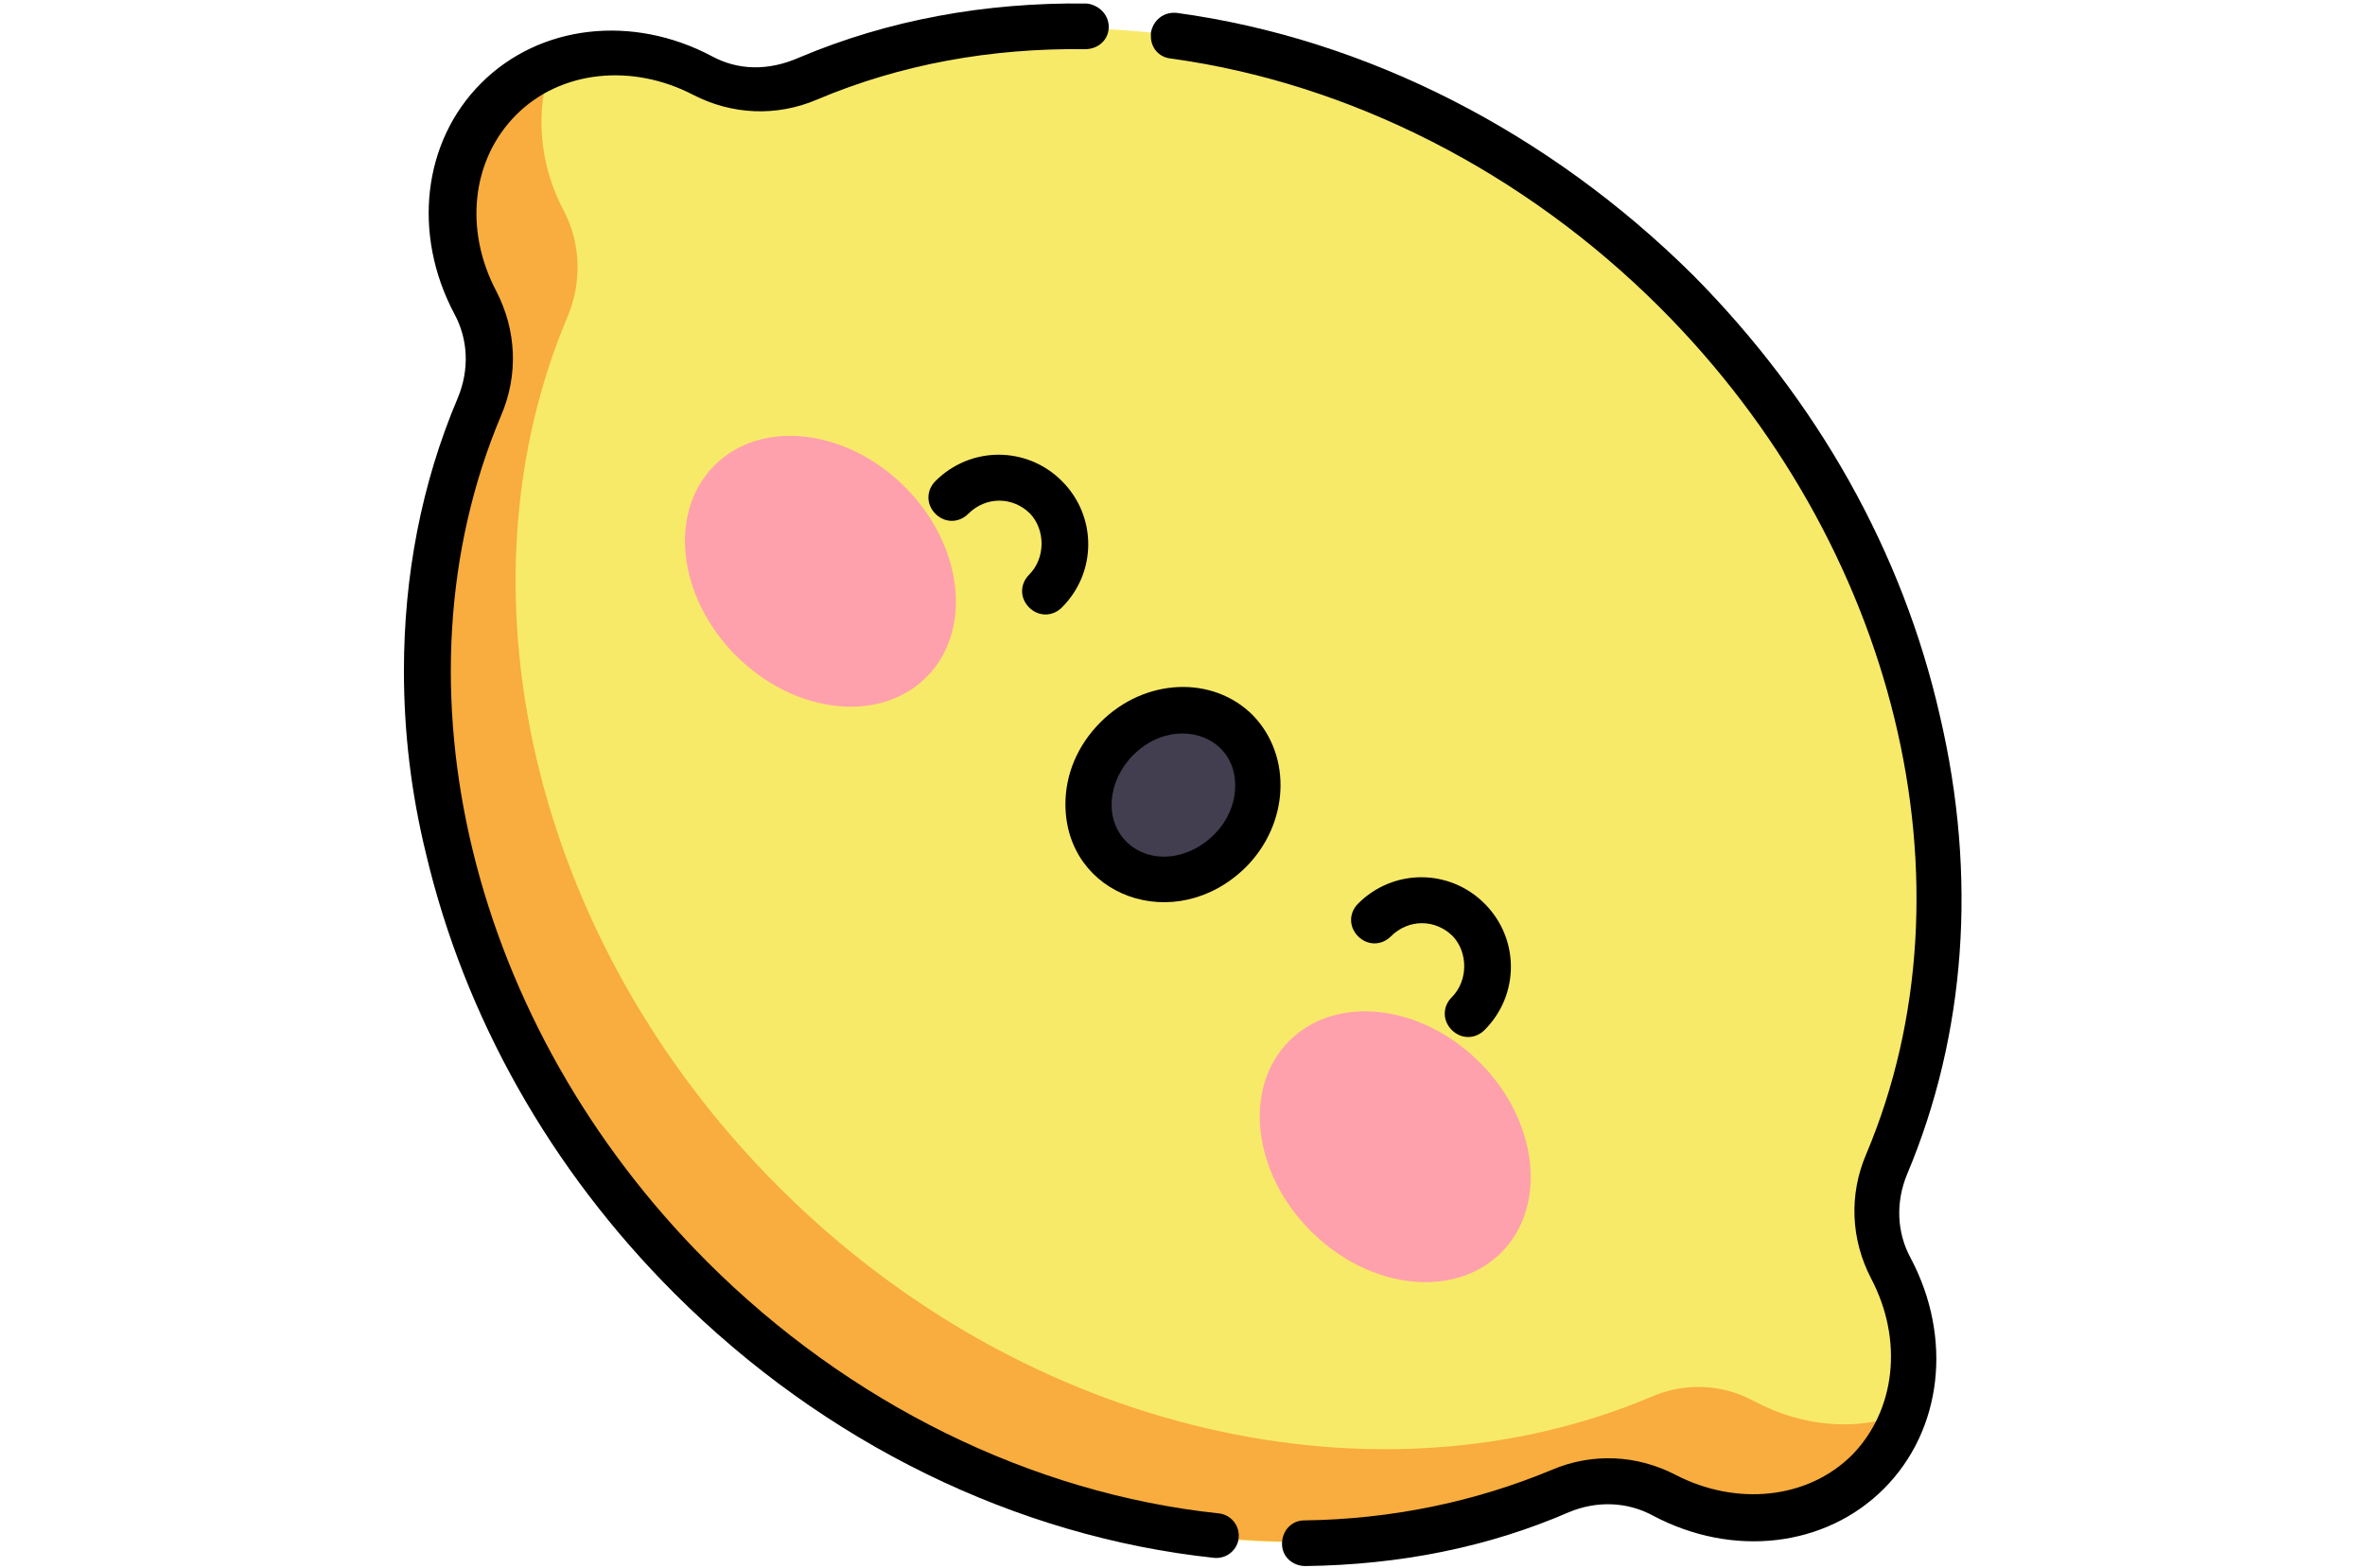 <?xml version="1.0" encoding="utf-8"?>
<!-- Generator: Adobe Illustrator 25.0.0, SVG Export Plug-In . SVG Version: 6.00 Build 0)  -->
<svg version="1.1" id="Calque_1" xmlns:v="https://vecta.io/nano"
	 xmlns="http://www.w3.org/2000/svg" xmlns:xlink="http://www.w3.org/1999/xlink" x="0px" y="0px" viewBox="0 0 202 134"
	 style="enable-background:new 0 0 202 134;" xml:space="preserve">
<style type="text/css">
	.st0{fill:#F8EA69;}
	.st1{fill:#F8AD3E;}
	.st2{fill:#FFA1AC;}
	.st3{fill:#423E4F;}
</style>
<g>
	<g>
		<path class="st0" d="M133.2,127.3c2.9-1.2,6.2-1.1,8.9,0.3c5.9,3.1,12.9,2.5,17.4-2s5.1-11.6,2-17.4c-1.5-2.8-1.6-6-0.3-8.9
			c9.8-23.1,3.4-53-18-74.4S91.9-2.9,68.8,6.9c-2.9,1.2-6.2,1.1-8.9-0.3C54,3.5,47,4.1,42.5,8.6s-5.1,11.6-2,17.4
			c1.5,2.8,1.6,6,0.3,8.9c-9.7,23.1-3.3,53.1,18,74.4S110.1,137.1,133.2,127.3L133.2,127.3z"/>
		<path class="st1" d="M133.2,127.3c2.9-1.2,6.2-1.1,8.9,0.3c5.9,3.1,12.9,2.5,17.4-2c1.4-1.4,2.4-3,3-4.8c-4,1.5-8.6,1.1-12.7-1.1
			c-2.8-1.5-6-1.6-8.9-0.3c-23.1,9.7-53.1,3.3-74.4-18S38.7,50.1,48.5,27c1.2-2.9,1.1-6.2-0.3-8.9C46,14,45.7,9.4,47.1,5.4
			c-1.8,0.7-3.4,1.7-4.8,3c-4.5,4.5-5.1,11.6-2,17.4c1.5,2.8,1.6,6,0.3,8.9c-9.7,23.1-3.3,53.1,18,74.4S110.1,137.1,133.2,127.3
			L133.2,127.3z"/>
		<g>
			
				<ellipse transform="matrix(0.707 -0.707 0.707 0.707 -13.986 63.868)" class="st2" cx="70.1" cy="48.8" rx="10.2" ry="12.8"/>
			
				<ellipse transform="matrix(0.707 -0.707 0.707 0.707 -34.389 112.963)" class="st2" cx="119.2" cy="98" rx="10.2" ry="12.8"/>
			
				<ellipse transform="matrix(0.707 -0.707 0.707 0.707 -18.637 90.716)" class="st3" cx="100.2" cy="67.9" rx="7.6" ry="6.8"/>
		</g>
	</g>
	<g>
		<path d="M98.3,2.8c0,0.1,0,0.2,0,0.3c0,1,0.7,1.8,1.7,1.9c15.3,2.1,30.2,9.7,41.8,21.3c20.2,20.2,27.3,49.3,17.6,72.3
			c-1.5,3.5-1.3,7.3,0.4,10.6c2.8,5.3,2.1,11.3-1.6,15.1c-3.8,3.8-9.9,4.4-15.1,1.7c-3.3-1.7-7.1-1.9-10.6-0.4
			c-6.5,2.7-13.6,4.2-21.1,4.3c-1.1,0-1.9,0.9-1.9,2s0.9,1.9,2,1.9c8-0.1,15.6-1.6,22.5-4.6c2.4-1,5-0.9,7.2,0.3
			c6.8,3.6,14.7,2.7,19.7-2.3s5.9-12.9,2.3-19.7c-1.2-2.2-1.3-4.8-0.3-7.2c5-11.9,6-25.4,2.8-39.1c-3.2-14.1-10.5-27-21.1-37.7
			c-12.3-12.2-27.9-20.2-44.1-22.4C99.4,1,98.5,1.7,98.3,2.8L98.3,2.8z"/>
		<path d="M60.8,4.8C54,1.2,46.1,2.1,41.1,7.1S35.2,20,38.8,26.8c1.2,2.2,1.3,4.8,0.3,7.2c-3.1,7.3-4.6,15.2-4.6,23.3
			c0,5.2,0.6,10.4,1.9,15.7c3.3,13.9,10.6,26.9,21.2,37.5c12.8,12.8,29.2,20.8,46.1,22.6c1.1,0.1,2-0.7,2.1-1.7
			c0.1-1.1-0.7-2-1.7-2.1c-16-1.7-31.6-9.4-43.7-21.5C40.2,87.6,33.1,58.5,42.8,35.5c1.5-3.5,1.3-7.3-0.4-10.6
			c-2.8-5.3-2.1-11.3,1.7-15.1S54,5.4,59.2,8.1c3.3,1.7,7.1,1.9,10.6,0.4c7.1-3,14.8-4.4,22.9-4.3c1.1,0,2-0.8,2-1.9l0,0
			c0-1.1-0.9-1.9-1.9-2c-8.7-0.1-16.9,1.4-24.5,4.6C65.6,6.1,63,6,60.8,4.8L60.8,4.8z"/>
		<path d="M107,61.1c-3.4-3.4-9.2-3.2-13,0.6c-2,2-3,4.5-3,7c0,7.9,9.4,11.3,15.4,5.4C110.1,70.4,110.4,64.6,107,61.1z M96.2,71.9
			c-1.9-1.9-1.6-5.2,0.6-7.4c3.4-3.4,8.7-1.8,8.7,2.6c0,1.5-0.6,3-1.8,4.2C101.4,73.6,98.1,73.8,96.2,71.9z"/>
		<path d="M87.9,49.1c-0.8,0.8-0.8,2,0,2.8s2,0.8,2.8,0c3-3,3-7.8,0-10.8s-7.8-3-10.8,0c-0.8,0.8-0.8,2,0,2.8s2,0.8,2.8,0
			c1.5-1.5,3.8-1.5,5.3,0C89.3,45.3,89.3,47.7,87.9,49.1L87.9,49.1z"/>
		<path d="M124,85.2c-0.8,0.8-0.8,2,0,2.8c0.8,0.8,2,0.8,2.8,0c3-3,3-7.8,0-10.8s-7.8-3-10.8,0c-0.8,0.8-0.8,2,0,2.8
			c0.8,0.8,2,0.8,2.8,0c1.5-1.5,3.8-1.5,5.3,0C125.4,81.4,125.4,83.8,124,85.2L124,85.2z"/>
	</g>
</g>
</svg>
